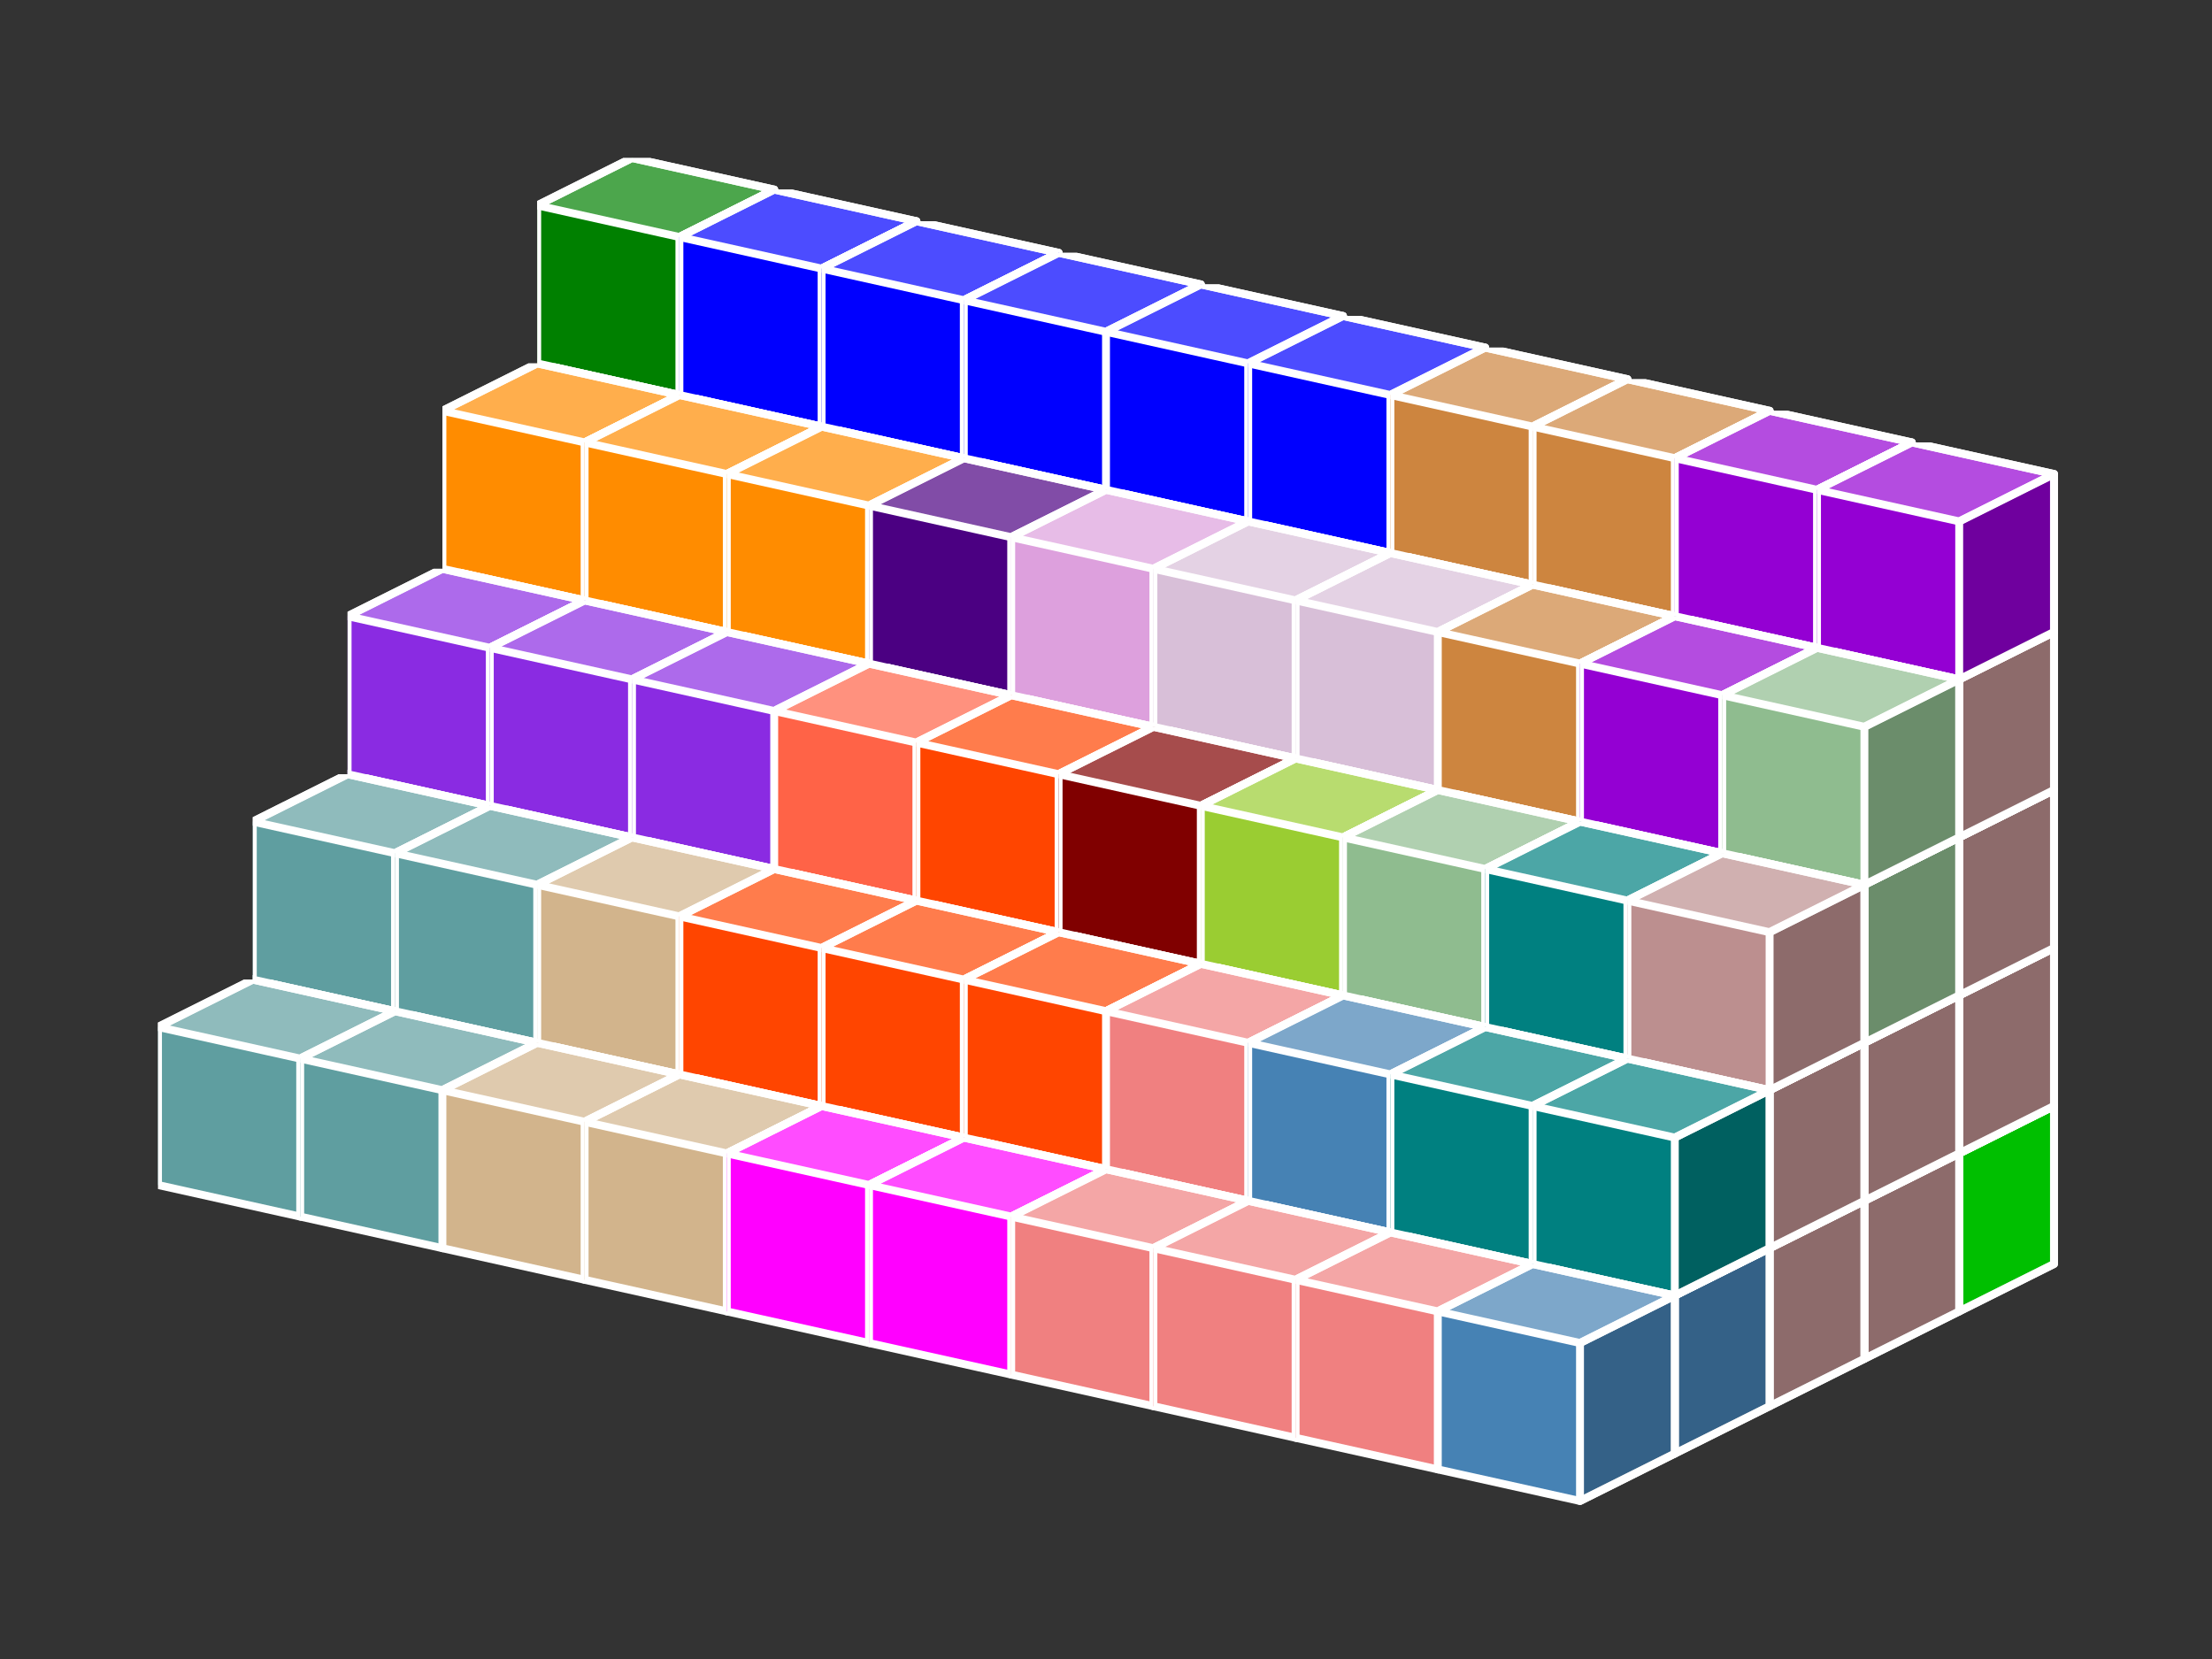 <?xml version="1.0" standalone="no"?>
<!-- Created by Polyform Puzzler (http://puzzler.sourceforge.net/) -->
<svg width="140.000" height="105.000"
     viewBox="0 0 140.000 105.000"
     xmlns="http://www.w3.org/2000/svg"
     xmlns:xlink="http://www.w3.org/1999/xlink">
<rect x="0" y="0" width="140.000" height="105.000" fill="#333333" stroke="none"/>
<defs>
<symbol id="cube0">
<polygon fill="gray" stroke="white"
         stroke-width="0.5" stroke-linejoin="round"
         points="0,13 9,15 15,12 15,2 6,0 0,3" />
<polygon fill="black" fill-opacity="0.25" stroke="white"
         stroke-width="0.5" stroke-linejoin="round"
         points="9,15 15,12 15,2 9,5" />
<polygon fill="white" fill-opacity="0.30" stroke="white"
         stroke-width="0.5" stroke-linejoin="round"
         points="0,3 9,5 15,2 6,0" />
</symbol>
<symbol id="cube1">
<polygon fill="black" stroke="white"
         stroke-width="0.5" stroke-linejoin="round"
         points="0,13 9,15 15,12 15,2 6,0 0,3" />
<polygon fill="black" fill-opacity="0.25" stroke="white"
         stroke-width="0.5" stroke-linejoin="round"
         points="9,15 15,12 15,2 9,5" />
<polygon fill="white" fill-opacity="0.30" stroke="white"
         stroke-width="0.5" stroke-linejoin="round"
         points="0,3 9,5 15,2 6,0" />
</symbol>
<symbol id="cubeA5">
<polygon fill="cadetblue" stroke="white"
         stroke-width="0.5" stroke-linejoin="round"
         points="0,13 9,15 15,12 15,2 6,0 0,3" />
<polygon fill="black" fill-opacity="0.25" stroke="white"
         stroke-width="0.5" stroke-linejoin="round"
         points="9,15 15,12 15,2 9,5" />
<polygon fill="white" fill-opacity="0.30" stroke="white"
         stroke-width="0.5" stroke-linejoin="round"
         points="0,3 9,5 15,2 6,0" />
</symbol>
<symbol id="cubeF5">
<polygon fill="green" stroke="white"
         stroke-width="0.5" stroke-linejoin="round"
         points="0,13 9,15 15,12 15,2 6,0 0,3" />
<polygon fill="black" fill-opacity="0.25" stroke="white"
         stroke-width="0.5" stroke-linejoin="round"
         points="9,15 15,12 15,2 9,5" />
<polygon fill="white" fill-opacity="0.30" stroke="white"
         stroke-width="0.5" stroke-linejoin="round"
         points="0,3 9,5 15,2 6,0" />
</symbol>
<symbol id="cubeI5">
<polygon fill="blue" stroke="white"
         stroke-width="0.5" stroke-linejoin="round"
         points="0,13 9,15 15,12 15,2 6,0 0,3" />
<polygon fill="black" fill-opacity="0.25" stroke="white"
         stroke-width="0.5" stroke-linejoin="round"
         points="9,15 15,12 15,2 9,5" />
<polygon fill="white" fill-opacity="0.30" stroke="white"
         stroke-width="0.5" stroke-linejoin="round"
         points="0,3 9,5 15,2 6,0" />
</symbol>
<symbol id="cubeJ15">
<polygon fill="steelblue" stroke="white"
         stroke-width="0.5" stroke-linejoin="round"
         points="0,13 9,15 15,12 15,2 6,0 0,3" />
<polygon fill="black" fill-opacity="0.25" stroke="white"
         stroke-width="0.5" stroke-linejoin="round"
         points="9,15 15,12 15,2 9,5" />
<polygon fill="white" fill-opacity="0.30" stroke="white"
         stroke-width="0.5" stroke-linejoin="round"
         points="0,3 9,5 15,2 6,0" />
</symbol>
<symbol id="cubeJ25">
<polygon fill="darkviolet" stroke="white"
         stroke-width="0.5" stroke-linejoin="round"
         points="0,13 9,15 15,12 15,2 6,0 0,3" />
<polygon fill="black" fill-opacity="0.25" stroke="white"
         stroke-width="0.5" stroke-linejoin="round"
         points="9,15 15,12 15,2 9,5" />
<polygon fill="white" fill-opacity="0.30" stroke="white"
         stroke-width="0.5" stroke-linejoin="round"
         points="0,3 9,5 15,2 6,0" />
</symbol>
<symbol id="cubeJ35">
<polygon fill="rosybrown" stroke="white"
         stroke-width="0.5" stroke-linejoin="round"
         points="0,13 9,15 15,12 15,2 6,0 0,3" />
<polygon fill="black" fill-opacity="0.25" stroke="white"
         stroke-width="0.5" stroke-linejoin="round"
         points="9,15 15,12 15,2 9,5" />
<polygon fill="white" fill-opacity="0.30" stroke="white"
         stroke-width="0.5" stroke-linejoin="round"
         points="0,3 9,5 15,2 6,0" />
</symbol>
<symbol id="cubeJ45">
<polygon fill="lightcoral" stroke="white"
         stroke-width="0.5" stroke-linejoin="round"
         points="0,13 9,15 15,12 15,2 6,0 0,3" />
<polygon fill="black" fill-opacity="0.25" stroke="white"
         stroke-width="0.5" stroke-linejoin="round"
         points="9,15 15,12 15,2 9,5" />
<polygon fill="white" fill-opacity="0.30" stroke="white"
         stroke-width="0.5" stroke-linejoin="round"
         points="0,3 9,5 15,2 6,0" />
</symbol>
<symbol id="cubeL15">
<polygon fill="darkseagreen" stroke="white"
         stroke-width="0.5" stroke-linejoin="round"
         points="0,13 9,15 15,12 15,2 6,0 0,3" />
<polygon fill="black" fill-opacity="0.25" stroke="white"
         stroke-width="0.5" stroke-linejoin="round"
         points="9,15 15,12 15,2 9,5" />
<polygon fill="white" fill-opacity="0.30" stroke="white"
         stroke-width="0.5" stroke-linejoin="round"
         points="0,3 9,5 15,2 6,0" />
</symbol>
<symbol id="cubeL25">
<polygon fill="peru" stroke="white"
         stroke-width="0.5" stroke-linejoin="round"
         points="0,13 9,15 15,12 15,2 6,0 0,3" />
<polygon fill="black" fill-opacity="0.25" stroke="white"
         stroke-width="0.5" stroke-linejoin="round"
         points="9,15 15,12 15,2 9,5" />
<polygon fill="white" fill-opacity="0.30" stroke="white"
         stroke-width="0.5" stroke-linejoin="round"
         points="0,3 9,5 15,2 6,0" />
</symbol>
<symbol id="cubeL35">
<polygon fill="rosybrown" stroke="white"
         stroke-width="0.5" stroke-linejoin="round"
         points="0,13 9,15 15,12 15,2 6,0 0,3" />
<polygon fill="black" fill-opacity="0.25" stroke="white"
         stroke-width="0.5" stroke-linejoin="round"
         points="9,15 15,12 15,2 9,5" />
<polygon fill="white" fill-opacity="0.30" stroke="white"
         stroke-width="0.5" stroke-linejoin="round"
         points="0,3 9,5 15,2 6,0" />
</symbol>
<symbol id="cubeL45">
<polygon fill="yellowgreen" stroke="white"
         stroke-width="0.5" stroke-linejoin="round"
         points="0,13 9,15 15,12 15,2 6,0 0,3" />
<polygon fill="black" fill-opacity="0.25" stroke="white"
         stroke-width="0.5" stroke-linejoin="round"
         points="9,15 15,12 15,2 9,5" />
<polygon fill="white" fill-opacity="0.30" stroke="white"
         stroke-width="0.5" stroke-linejoin="round"
         points="0,3 9,5 15,2 6,0" />
</symbol>
<symbol id="cubeL5">
<polygon fill="lime" stroke="white"
         stroke-width="0.5" stroke-linejoin="round"
         points="0,13 9,15 15,12 15,2 6,0 0,3" />
<polygon fill="black" fill-opacity="0.25" stroke="white"
         stroke-width="0.5" stroke-linejoin="round"
         points="9,15 15,12 15,2 9,5" />
<polygon fill="white" fill-opacity="0.30" stroke="white"
         stroke-width="0.5" stroke-linejoin="round"
         points="0,3 9,5 15,2 6,0" />
</symbol>
<symbol id="cubeN15">
<polygon fill="olive" stroke="white"
         stroke-width="0.5" stroke-linejoin="round"
         points="0,13 9,15 15,12 15,2 6,0 0,3" />
<polygon fill="black" fill-opacity="0.25" stroke="white"
         stroke-width="0.5" stroke-linejoin="round"
         points="9,15 15,12 15,2 9,5" />
<polygon fill="white" fill-opacity="0.30" stroke="white"
         stroke-width="0.5" stroke-linejoin="round"
         points="0,3 9,5 15,2 6,0" />
</symbol>
<symbol id="cubeN25">
<polygon fill="teal" stroke="white"
         stroke-width="0.5" stroke-linejoin="round"
         points="0,13 9,15 15,12 15,2 6,0 0,3" />
<polygon fill="black" fill-opacity="0.25" stroke="white"
         stroke-width="0.5" stroke-linejoin="round"
         points="9,15 15,12 15,2 9,5" />
<polygon fill="white" fill-opacity="0.30" stroke="white"
         stroke-width="0.5" stroke-linejoin="round"
         points="0,3 9,5 15,2 6,0" />
</symbol>
<symbol id="cubeN5">
<polygon fill="navy" stroke="white"
         stroke-width="0.5" stroke-linejoin="round"
         points="0,13 9,15 15,12 15,2 6,0 0,3" />
<polygon fill="black" fill-opacity="0.25" stroke="white"
         stroke-width="0.5" stroke-linejoin="round"
         points="9,15 15,12 15,2 9,5" />
<polygon fill="white" fill-opacity="0.30" stroke="white"
         stroke-width="0.5" stroke-linejoin="round"
         points="0,3 9,5 15,2 6,0" />
</symbol>
<symbol id="cubeP5">
<polygon fill="magenta" stroke="white"
         stroke-width="0.5" stroke-linejoin="round"
         points="0,13 9,15 15,12 15,2 6,0 0,3" />
<polygon fill="black" fill-opacity="0.25" stroke="white"
         stroke-width="0.5" stroke-linejoin="round"
         points="9,15 15,12 15,2 9,5" />
<polygon fill="white" fill-opacity="0.30" stroke="white"
         stroke-width="0.5" stroke-linejoin="round"
         points="0,3 9,5 15,2 6,0" />
</symbol>
<symbol id="cubeQ5">
<polygon fill="thistle" stroke="white"
         stroke-width="0.5" stroke-linejoin="round"
         points="0,13 9,15 15,12 15,2 6,0 0,3" />
<polygon fill="black" fill-opacity="0.25" stroke="white"
         stroke-width="0.5" stroke-linejoin="round"
         points="9,15 15,12 15,2 9,5" />
<polygon fill="white" fill-opacity="0.30" stroke="white"
         stroke-width="0.5" stroke-linejoin="round"
         points="0,3 9,5 15,2 6,0" />
</symbol>
<symbol id="cubeS15">
<polygon fill="tan" stroke="white"
         stroke-width="0.5" stroke-linejoin="round"
         points="0,13 9,15 15,12 15,2 6,0 0,3" />
<polygon fill="black" fill-opacity="0.25" stroke="white"
         stroke-width="0.5" stroke-linejoin="round"
         points="9,15 15,12 15,2 9,5" />
<polygon fill="white" fill-opacity="0.30" stroke="white"
         stroke-width="0.5" stroke-linejoin="round"
         points="0,3 9,5 15,2 6,0" />
</symbol>
<symbol id="cubeS25">
<polygon fill="indigo" stroke="white"
         stroke-width="0.5" stroke-linejoin="round"
         points="0,13 9,15 15,12 15,2 6,0 0,3" />
<polygon fill="black" fill-opacity="0.25" stroke="white"
         stroke-width="0.5" stroke-linejoin="round"
         points="9,15 15,12 15,2 9,5" />
<polygon fill="white" fill-opacity="0.30" stroke="white"
         stroke-width="0.5" stroke-linejoin="round"
         points="0,3 9,5 15,2 6,0" />
</symbol>
<symbol id="cubeT15">
<polygon fill="darkkhaki" stroke="white"
         stroke-width="0.5" stroke-linejoin="round"
         points="0,13 9,15 15,12 15,2 6,0 0,3" />
<polygon fill="black" fill-opacity="0.25" stroke="white"
         stroke-width="0.5" stroke-linejoin="round"
         points="9,15 15,12 15,2 9,5" />
<polygon fill="white" fill-opacity="0.30" stroke="white"
         stroke-width="0.5" stroke-linejoin="round"
         points="0,3 9,5 15,2 6,0" />
</symbol>
<symbol id="cubeT25">
<polygon fill="orangered" stroke="white"
         stroke-width="0.5" stroke-linejoin="round"
         points="0,13 9,15 15,12 15,2 6,0 0,3" />
<polygon fill="black" fill-opacity="0.25" stroke="white"
         stroke-width="0.5" stroke-linejoin="round"
         points="9,15 15,12 15,2 9,5" />
<polygon fill="white" fill-opacity="0.30" stroke="white"
         stroke-width="0.5" stroke-linejoin="round"
         points="0,3 9,5 15,2 6,0" />
</symbol>
<symbol id="cubeT5">
<polygon fill="darkorange" stroke="white"
         stroke-width="0.5" stroke-linejoin="round"
         points="0,13 9,15 15,12 15,2 6,0 0,3" />
<polygon fill="black" fill-opacity="0.25" stroke="white"
         stroke-width="0.5" stroke-linejoin="round"
         points="9,15 15,12 15,2 9,5" />
<polygon fill="white" fill-opacity="0.30" stroke="white"
         stroke-width="0.5" stroke-linejoin="round"
         points="0,3 9,5 15,2 6,0" />
</symbol>
<symbol id="cubeU5">
<polygon fill="turquoise" stroke="white"
         stroke-width="0.5" stroke-linejoin="round"
         points="0,13 9,15 15,12 15,2 6,0 0,3" />
<polygon fill="black" fill-opacity="0.25" stroke="white"
         stroke-width="0.5" stroke-linejoin="round"
         points="9,15 15,12 15,2 9,5" />
<polygon fill="white" fill-opacity="0.30" stroke="white"
         stroke-width="0.5" stroke-linejoin="round"
         points="0,3 9,5 15,2 6,0" />
</symbol>
<symbol id="cubeV15">
<polygon fill="darkorchid" stroke="white"
         stroke-width="0.5" stroke-linejoin="round"
         points="0,13 9,15 15,12 15,2 6,0 0,3" />
<polygon fill="black" fill-opacity="0.25" stroke="white"
         stroke-width="0.5" stroke-linejoin="round"
         points="9,15 15,12 15,2 9,5" />
<polygon fill="white" fill-opacity="0.30" stroke="white"
         stroke-width="0.5" stroke-linejoin="round"
         points="0,3 9,5 15,2 6,0" />
</symbol>
<symbol id="cubeV25">
<polygon fill="tomato" stroke="white"
         stroke-width="0.5" stroke-linejoin="round"
         points="0,13 9,15 15,12 15,2 6,0 0,3" />
<polygon fill="black" fill-opacity="0.25" stroke="white"
         stroke-width="0.5" stroke-linejoin="round"
         points="9,15 15,12 15,2 9,5" />
<polygon fill="white" fill-opacity="0.30" stroke="white"
         stroke-width="0.5" stroke-linejoin="round"
         points="0,3 9,5 15,2 6,0" />
</symbol>
<symbol id="cubeV5">
<polygon fill="blueviolet" stroke="white"
         stroke-width="0.5" stroke-linejoin="round"
         points="0,13 9,15 15,12 15,2 6,0 0,3" />
<polygon fill="black" fill-opacity="0.25" stroke="white"
         stroke-width="0.5" stroke-linejoin="round"
         points="9,15 15,12 15,2 9,5" />
<polygon fill="white" fill-opacity="0.30" stroke="white"
         stroke-width="0.5" stroke-linejoin="round"
         points="0,3 9,5 15,2 6,0" />
</symbol>
<symbol id="cubeW5">
<polygon fill="maroon" stroke="white"
         stroke-width="0.5" stroke-linejoin="round"
         points="0,13 9,15 15,12 15,2 6,0 0,3" />
<polygon fill="black" fill-opacity="0.25" stroke="white"
         stroke-width="0.5" stroke-linejoin="round"
         points="9,15 15,12 15,2 9,5" />
<polygon fill="white" fill-opacity="0.30" stroke="white"
         stroke-width="0.5" stroke-linejoin="round"
         points="0,3 9,5 15,2 6,0" />
</symbol>
<symbol id="cubeX5">
<polygon fill="red" stroke="white"
         stroke-width="0.5" stroke-linejoin="round"
         points="0,13 9,15 15,12 15,2 6,0 0,3" />
<polygon fill="black" fill-opacity="0.25" stroke="white"
         stroke-width="0.5" stroke-linejoin="round"
         points="9,15 15,12 15,2 9,5" />
<polygon fill="white" fill-opacity="0.30" stroke="white"
         stroke-width="0.5" stroke-linejoin="round"
         points="0,3 9,5 15,2 6,0" />
</symbol>
<symbol id="cubeY5">
<polygon fill="gold" stroke="white"
         stroke-width="0.5" stroke-linejoin="round"
         points="0,13 9,15 15,12 15,2 6,0 0,3" />
<polygon fill="black" fill-opacity="0.25" stroke="white"
         stroke-width="0.5" stroke-linejoin="round"
         points="9,15 15,12 15,2 9,5" />
<polygon fill="white" fill-opacity="0.30" stroke="white"
         stroke-width="0.5" stroke-linejoin="round"
         points="0,3 9,5 15,2 6,0" />
</symbol>
<symbol id="cubeZ5">
<polygon fill="plum" stroke="white"
         stroke-width="0.5" stroke-linejoin="round"
         points="0,13 9,15 15,12 15,2 6,0 0,3" />
<polygon fill="black" fill-opacity="0.25" stroke="white"
         stroke-width="0.5" stroke-linejoin="round"
         points="9,15 15,12 15,2 9,5" />
<polygon fill="white" fill-opacity="0.30" stroke="white"
         stroke-width="0.5" stroke-linejoin="round"
         points="0,3 9,5 15,2 6,0" />
</symbol>
</defs>
<g>
<use xlink:href="#cubeU5" x="34.000" y="50.000" />
<use xlink:href="#cubeV15" x="43.000" y="52.000" />
<use xlink:href="#cubeU5" x="52.000" y="54.000" />
<use xlink:href="#cubeY5" x="61.000" y="56.000" />
<use xlink:href="#cubeX5" x="70.000" y="58.000" />
<use xlink:href="#cubeW5" x="79.000" y="60.000" />
<use xlink:href="#cubeL5" x="88.000" y="62.000" />
<use xlink:href="#cubeL5" x="97.000" y="64.000" />
<use xlink:href="#cubeL5" x="106.000" y="66.000" />
<use xlink:href="#cubeL5" x="115.000" y="68.000" />
<use xlink:href="#cubeU5" x="34.000" y="40.000" />
<use xlink:href="#cubeU5" x="43.000" y="42.000" />
<use xlink:href="#cubeU5" x="52.000" y="44.000" />
<use xlink:href="#cubeX5" x="61.000" y="46.000" />
<use xlink:href="#cubeX5" x="70.000" y="48.000" />
<use xlink:href="#cubeX5" x="79.000" y="50.000" />
<use xlink:href="#cubeN15" x="88.000" y="52.000" />
<use xlink:href="#cubeN15" x="97.000" y="54.000" />
<use xlink:href="#cubeJ35" x="106.000" y="56.000" />
<use xlink:href="#cubeJ35" x="115.000" y="58.000" />
<use xlink:href="#cubeV5" x="34.000" y="30.000" />
<use xlink:href="#cubeF5" x="43.000" y="32.000" />
<use xlink:href="#cubeS25" x="52.000" y="34.000" />
<use xlink:href="#cubeS25" x="61.000" y="36.000" />
<use xlink:href="#cubeX5" x="70.000" y="38.000" />
<use xlink:href="#cubeN15" x="79.000" y="40.000" />
<use xlink:href="#cubeN15" x="88.000" y="42.000" />
<use xlink:href="#cubeL25" x="97.000" y="44.000" />
<use xlink:href="#cubeJ25" x="106.000" y="46.000" />
<use xlink:href="#cubeJ35" x="115.000" y="48.000" />
<use xlink:href="#cubeF5" x="34.000" y="20.000" />
<use xlink:href="#cubeF5" x="43.000" y="22.000" />
<use xlink:href="#cubeF5" x="52.000" y="24.000" />
<use xlink:href="#cubeS25" x="61.000" y="26.000" />
<use xlink:href="#cubeS25" x="70.000" y="28.000" />
<use xlink:href="#cubeQ5" x="79.000" y="30.000" />
<use xlink:href="#cubeQ5" x="88.000" y="32.000" />
<use xlink:href="#cubeL25" x="97.000" y="34.000" />
<use xlink:href="#cubeJ25" x="106.000" y="36.000" />
<use xlink:href="#cubeJ35" x="115.000" y="38.000" />
<use xlink:href="#cubeF5" x="34.000" y="10.000" />
<use xlink:href="#cubeI5" x="43.000" y="12.000" />
<use xlink:href="#cubeI5" x="52.000" y="14.000" />
<use xlink:href="#cubeI5" x="61.000" y="16.000" />
<use xlink:href="#cubeI5" x="70.000" y="18.000" />
<use xlink:href="#cubeI5" x="79.000" y="20.000" />
<use xlink:href="#cubeL25" x="88.000" y="22.000" />
<use xlink:href="#cubeL25" x="97.000" y="24.000" />
<use xlink:href="#cubeJ25" x="106.000" y="26.000" />
<use xlink:href="#cubeJ25" x="115.000" y="28.000" />
<use xlink:href="#cubeV15" x="28.000" y="53.000" />
<use xlink:href="#cubeV15" x="37.000" y="55.000" />
<use xlink:href="#cubeY5" x="46.000" y="57.000" />
<use xlink:href="#cubeY5" x="55.000" y="59.000" />
<use xlink:href="#cubeV25" x="64.000" y="61.000" />
<use xlink:href="#cubeW5" x="73.000" y="63.000" />
<use xlink:href="#cubeL5" x="82.000" y="65.000" />
<use xlink:href="#cubeN5" x="91.000" y="67.000" />
<use xlink:href="#cubeN5" x="100.000" y="69.000" />
<use xlink:href="#cubeL35" x="109.000" y="71.000" />
<use xlink:href="#cubeV15" x="28.000" y="43.000" />
<use xlink:href="#cubeT5" x="37.000" y="45.000" />
<use xlink:href="#cubeZ5" x="46.000" y="47.000" />
<use xlink:href="#cubeV25" x="55.000" y="49.000" />
<use xlink:href="#cubeV25" x="64.000" y="51.000" />
<use xlink:href="#cubeW5" x="73.000" y="53.000" />
<use xlink:href="#cubeL45" x="82.000" y="55.000" />
<use xlink:href="#cubeL45" x="91.000" y="57.000" />
<use xlink:href="#cubeL45" x="100.000" y="59.000" />
<use xlink:href="#cubeJ35" x="109.000" y="61.000" />
<use xlink:href="#cubeV5" x="28.000" y="33.000" />
<use xlink:href="#cubeT5" x="37.000" y="35.000" />
<use xlink:href="#cubeZ5" x="46.000" y="37.000" />
<use xlink:href="#cubeZ5" x="55.000" y="39.000" />
<use xlink:href="#cubeZ5" x="64.000" y="41.000" />
<use xlink:href="#cubeN15" x="73.000" y="43.000" />
<use xlink:href="#cubeQ5" x="82.000" y="45.000" />
<use xlink:href="#cubeL15" x="91.000" y="47.000" />
<use xlink:href="#cubeL15" x="100.000" y="49.000" />
<use xlink:href="#cubeL15" x="109.000" y="51.000" />
<use xlink:href="#cubeT5" x="28.000" y="23.000" />
<use xlink:href="#cubeT5" x="37.000" y="25.000" />
<use xlink:href="#cubeT5" x="46.000" y="27.000" />
<use xlink:href="#cubeS25" x="55.000" y="29.000" />
<use xlink:href="#cubeZ5" x="64.000" y="31.000" />
<use xlink:href="#cubeQ5" x="73.000" y="33.000" />
<use xlink:href="#cubeQ5" x="82.000" y="35.000" />
<use xlink:href="#cubeL25" x="91.000" y="37.000" />
<use xlink:href="#cubeJ25" x="100.000" y="39.000" />
<use xlink:href="#cubeL15" x="109.000" y="41.000" />
<use xlink:href="#cubeT15" x="22.000" y="56.000" />
<use xlink:href="#cubeT15" x="31.000" y="58.000" />
<use xlink:href="#cubeT15" x="40.000" y="60.000" />
<use xlink:href="#cubeY5" x="49.000" y="62.000" />
<use xlink:href="#cubeP5" x="58.000" y="64.000" />
<use xlink:href="#cubeN5" x="67.000" y="66.000" />
<use xlink:href="#cubeN5" x="76.000" y="68.000" />
<use xlink:href="#cubeN5" x="85.000" y="70.000" />
<use xlink:href="#cubeL35" x="94.000" y="72.000" />
<use xlink:href="#cubeL35" x="103.000" y="74.000" />
<use xlink:href="#cubeV15" x="22.000" y="46.000" />
<use xlink:href="#cubeT15" x="31.000" y="48.000" />
<use xlink:href="#cubeS15" x="40.000" y="50.000" />
<use xlink:href="#cubeV25" x="49.000" y="52.000" />
<use xlink:href="#cubeT25" x="58.000" y="54.000" />
<use xlink:href="#cubeW5" x="67.000" y="56.000" />
<use xlink:href="#cubeL45" x="76.000" y="58.000" />
<use xlink:href="#cubeN25" x="85.000" y="60.000" />
<use xlink:href="#cubeN25" x="94.000" y="62.000" />
<use xlink:href="#cubeL35" x="103.000" y="64.000" />
<use xlink:href="#cubeV5" x="22.000" y="36.000" />
<use xlink:href="#cubeV5" x="31.000" y="38.000" />
<use xlink:href="#cubeV5" x="40.000" y="40.000" />
<use xlink:href="#cubeV25" x="49.000" y="42.000" />
<use xlink:href="#cubeT25" x="58.000" y="44.000" />
<use xlink:href="#cubeW5" x="67.000" y="46.000" />
<use xlink:href="#cubeL45" x="76.000" y="48.000" />
<use xlink:href="#cubeL15" x="85.000" y="50.000" />
<use xlink:href="#cubeN25" x="94.000" y="52.000" />
<use xlink:href="#cubeL35" x="103.000" y="54.000" />
<use xlink:href="#cubeA5" x="16.000" y="59.000" />
<use xlink:href="#cubeT15" x="25.000" y="61.000" />
<use xlink:href="#cubeS15" x="34.000" y="63.000" />
<use xlink:href="#cubeY5" x="43.000" y="65.000" />
<use xlink:href="#cubeP5" x="52.000" y="67.000" />
<use xlink:href="#cubeP5" x="61.000" y="69.000" />
<use xlink:href="#cubeJ45" x="70.000" y="71.000" />
<use xlink:href="#cubeJ15" x="79.000" y="73.000" />
<use xlink:href="#cubeJ15" x="88.000" y="75.000" />
<use xlink:href="#cubeJ15" x="97.000" y="77.000" />
<use xlink:href="#cubeA5" x="16.000" y="49.000" />
<use xlink:href="#cubeA5" x="25.000" y="51.000" />
<use xlink:href="#cubeS15" x="34.000" y="53.000" />
<use xlink:href="#cubeT25" x="43.000" y="55.000" />
<use xlink:href="#cubeT25" x="52.000" y="57.000" />
<use xlink:href="#cubeT25" x="61.000" y="59.000" />
<use xlink:href="#cubeJ45" x="70.000" y="61.000" />
<use xlink:href="#cubeJ15" x="79.000" y="63.000" />
<use xlink:href="#cubeN25" x="88.000" y="65.000" />
<use xlink:href="#cubeN25" x="97.000" y="67.000" />
<use xlink:href="#cubeA5" x="10.000" y="62.000" />
<use xlink:href="#cubeA5" x="19.000" y="64.000" />
<use xlink:href="#cubeS15" x="28.000" y="66.000" />
<use xlink:href="#cubeS15" x="37.000" y="68.000" />
<use xlink:href="#cubeP5" x="46.000" y="70.000" />
<use xlink:href="#cubeP5" x="55.000" y="72.000" />
<use xlink:href="#cubeJ45" x="64.000" y="74.000" />
<use xlink:href="#cubeJ45" x="73.000" y="76.000" />
<use xlink:href="#cubeJ45" x="82.000" y="78.000" />
<use xlink:href="#cubeJ15" x="91.000" y="80.000" />
</g>
</svg>
